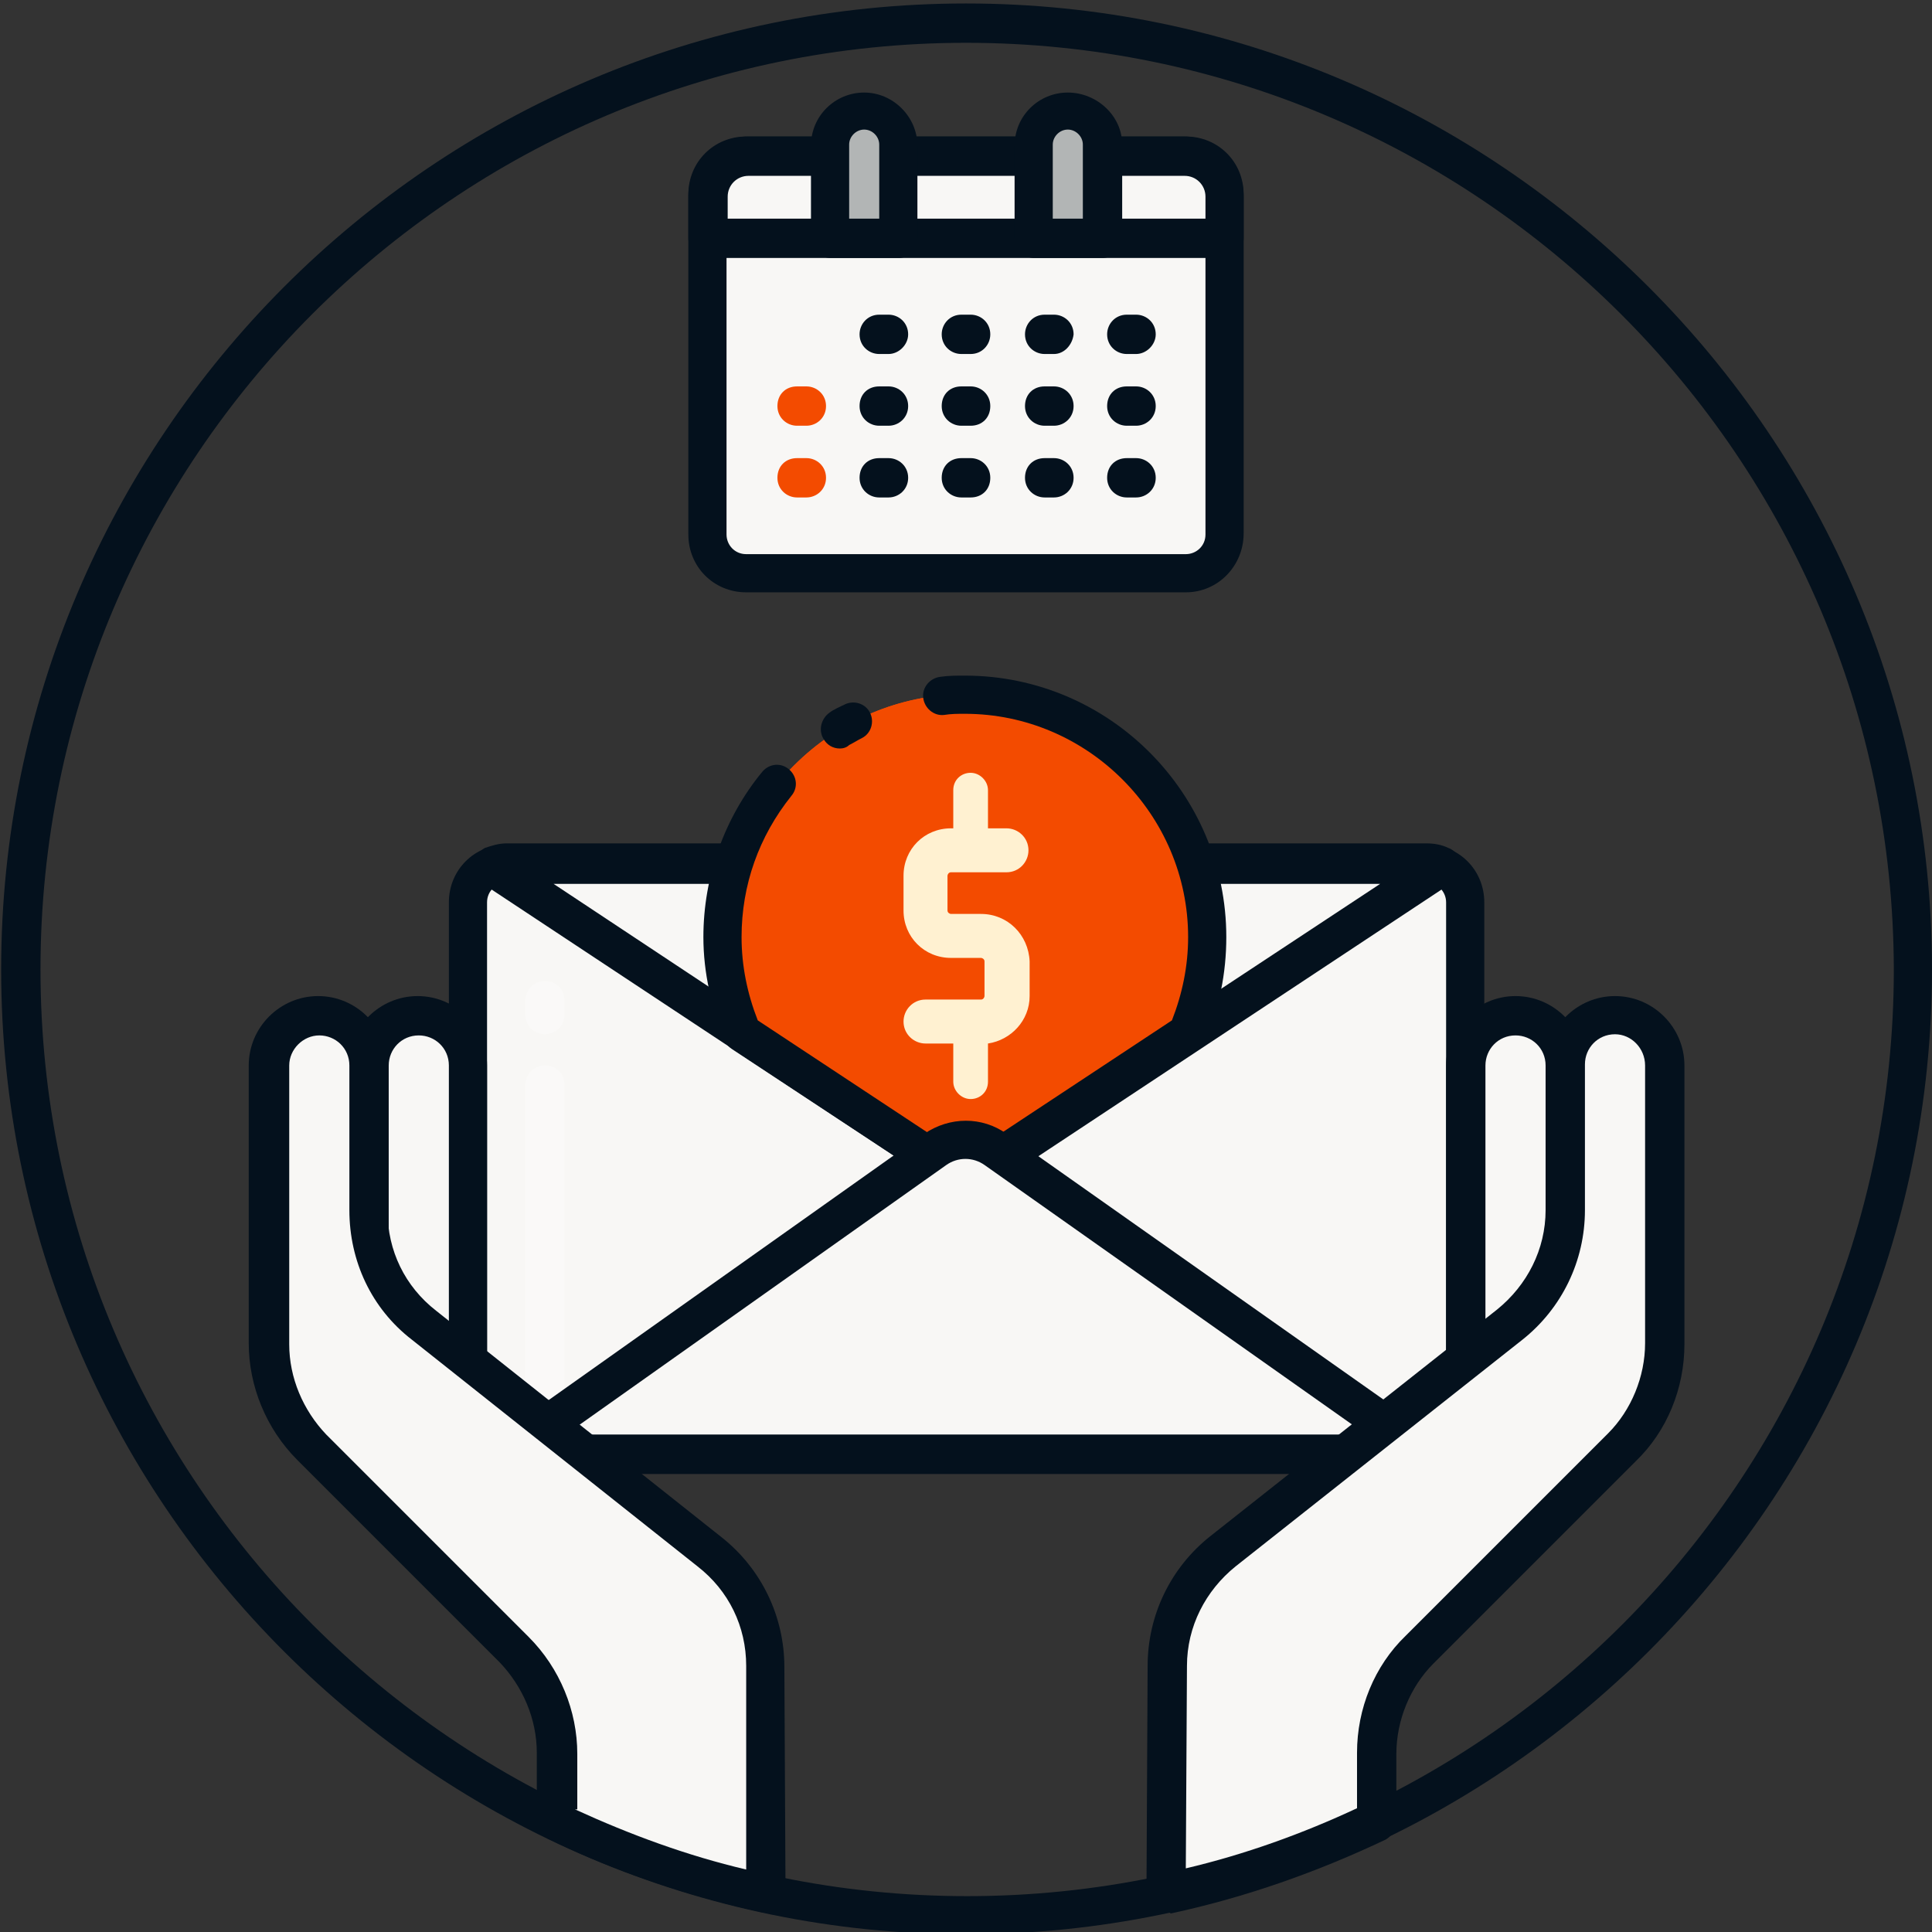 <?xml version="1.0" encoding="utf-8"?>
<!-- Generator: Adobe Illustrator 22.1.0, SVG Export Plug-In . SVG Version: 6.00 Build 0)  -->
<svg version="1.1" id="Layer_1" xmlns="http://www.w3.org/2000/svg" xmlns:xlink="http://www.w3.org/1999/xlink" x="0px" y="0px"
	 viewBox="0 0 167 167" style="enable-background:new 0 0 167 167;" xml:space="preserve">
<rect x="0" y="0" width="167" height="167" fill="#333333" stroke="none"/>
<style type="text/css">
	.st0{fill:#FFCBBA;}
	.st1{fill:#1E1F25;}
	.st2{fill:#F8F7F5;}
	.st3{fill:#04111D;}
	.st4{opacity:0.25;}
	.st5{fill:#FFFFFF;}
	.st6{fill:#F34B00;}
	.st7{fill:#FFF1D1;}
	.st8{fill:#B2B5B5;}
</style>
<g>
	<path class="st0" d="M40.4,124.4V92.1c0-2.4,1.9-4.3,4.3-4.3h0c2.4,0,4.3,1.9,4.3,4.3v32.3H40.4z"/>
</g>
<g>
	<path class="st1" d="M49,126.1h-8.6c-0.9,0-1.7-0.7-1.7-1.7V92.1c0-3.3,2.7-6,6-6c3.3,0,6,2.7,6,6v32.3
		C50.7,125.3,50,126.1,49,126.1z M42.1,122.7h5.3V92.1c0-1.5-1.2-2.6-2.6-2.6c-1.5,0-2.6,1.2-2.6,2.6V122.7z"/>
</g>
<g>
	<path class="st0" d="M126.7,124.4V92.1c0-2.4-1.9-4.3-4.3-4.3h0c-2.4,0-4.3,1.9-4.3,4.3v32.3H126.7z"/>
</g>
<g>
	<path class="st1" d="M126.7,126.1H118c-0.9,0-1.7-0.7-1.7-1.7V92.1c0-3.3,2.7-6,6-6c3.3,0,6,2.7,6,6v32.3
		C128.3,125.3,127.6,126.1,126.7,126.1z M119.7,122.7h5.3V92.1c0-1.5-1.2-2.6-2.6-2.6c-1.5,0-2.6,1.2-2.6,2.6V122.7z"/>
</g>
<g>
	<path class="st2" d="M123.3,125.7H43.8c-1.8,0-3.3-1.5-3.3-3.3V78c0-1.8,1.5-3.3,3.3-3.3h79.5c1.8,0,3.3,1.5,3.3,3.3v44.4
		C126.6,124.2,125.1,125.7,123.3,125.7z"/>
</g>
<g>
	<path class="st3" d="M123.3,127.4H43.8c-2.8,0-5-2.2-5-5V78c0-2.8,2.2-5,5-5h79.5c2.8,0,5,2.2,5,5v44.4
		C128.3,125.1,126,127.4,123.3,127.4z M43.8,76.3c-0.9,0-1.7,0.7-1.7,1.7v44.4c0,0.9,0.7,1.7,1.7,1.7h79.5c0.9,0,1.7-0.7,1.7-1.7V78
		c0-0.9-0.7-1.7-1.7-1.7H43.8z"/>
</g>
<g class="st4">
	<path class="st5" d="M47.1,89.4c-0.9,0-1.7-0.7-1.7-1.7v-1.2c0-0.9,0.7-1.7,1.7-1.7s1.7,0.7,1.7,1.7v1.2
		C48.8,88.7,48,89.4,47.1,89.4z"/>
</g>
<g class="st4">
	<path class="st5" d="M47.1,124.1c-0.9,0-1.7-0.7-1.7-1.7V93.8c0-0.9,0.7-1.7,1.7-1.7s1.7,0.7,1.7,1.7v28.7
		C48.8,123.4,48,124.1,47.1,124.1z"/>
</g>
<g>
	<path class="st2" d="M102.5,49.5h-38c-1.8,0-3.3-1.5-3.3-3.3V16.8c0-1.8,1.5-3.3,3.3-3.3h38c1.8,0,3.3,1.5,3.3,3.3v29.3
		C105.9,48,104.4,49.5,102.5,49.5z"/>
</g>
<g>
	<path class="st3" d="M102.5,51.2h-38c-2.8,0-5-2.2-5-5V16.8c0-2.8,2.2-5,5-5h38c2.8,0,5,2.2,5,5v29.3
		C107.5,48.9,105.3,51.2,102.5,51.2z M64.5,15.2c-0.9,0-1.7,0.7-1.7,1.7v29.3c0,0.9,0.7,1.7,1.7,1.7h38c0.9,0,1.7-0.7,1.7-1.7V16.8
		c0-0.9-0.7-1.7-1.7-1.7H64.5z"/>
</g>
<g>
	<path class="st2" d="M105.9,20.6V17c0-1.9-1.6-3.5-3.5-3.5H64.7c-1.9,0-3.5,1.6-3.5,3.5v3.6H105.9z"/>
</g>
<g>
	<path class="st3" d="M105.8,22.3H61.2c-0.9,0-1.7-0.7-1.7-1.7V17c0-2.9,2.3-5.2,5.2-5.2h37.6c2.9,0,5.2,2.3,5.2,5.2v3.6
		C107.5,21.5,106.8,22.3,105.8,22.3z M62.9,18.9h41.3V17c0-1-0.8-1.8-1.8-1.8H64.7c-1,0-1.8,0.8-1.8,1.8V18.9z"/>
</g>
<g>
	<path class="st3" d="M83.5,167.2c-46,0-83.4-37.4-83.4-83.4S37.5,0.3,83.5,0.3S167,37.8,167,83.8S129.5,167.2,83.5,167.2z
		 M83.5,3.7C39.4,3.7,3.5,39.6,3.5,83.8c0,44.1,35.9,80.1,80.1,80.1s80.1-35.9,80.1-80.1C163.6,39.6,127.7,3.7,83.5,3.7z"/>
</g>
<g>
	<path class="st2" d="M123.3,74.6H43.8c-0.4,0-0.9,0.1-1.2,0.2l38.4,25.4c1.6,1,3.6,1,5.2,0l38.4-25.4
		C124.1,74.7,123.7,74.6,123.3,74.6z"/>
</g>
<g>
	<path class="st3" d="M83.5,102.7c-1.2,0-2.5-0.3-3.5-1L41.6,76.3c-0.5-0.3-0.8-0.9-0.7-1.6c0.1-0.6,0.5-1.1,1-1.4
		c0.6-0.2,1.2-0.4,1.9-0.4h79.5c0.6,0,1.3,0.1,1.9,0.4c0.6,0.2,1,0.8,1,1.4c0.1,0.6-0.2,1.2-0.7,1.6l-38.4,25.4
		C86,102.3,84.8,102.7,83.5,102.7z M47.7,76.3l34.1,22.6c1,0.7,2.4,0.7,3.4,0l34.1-22.5H47.7z"/>
</g>
<g>
	<path class="st6" d="M83.5,60c-11.6,0-21,9.4-21,21c0,3,0.6,5.8,1.7,8.3l16.7,11c1.6,1,3.6,1,5.2,0l16.6-11
		c1.1-2.6,1.7-5.4,1.7-8.3C104.5,69.3,95.1,60,83.5,60z"/>
</g>
<g>
	<path class="st6" d="M83.5,60c-11.6,0-21,9.4-21,21c0,3,0.6,5.8,1.7,8.3l8.6,5.7c-0.3-1.3-0.4-2.7-0.4-4.1c0-11.6,9.4-21,21-21
		c3.2,0,6.3,0.7,9,2C99.1,64.8,91.9,60,83.5,60z"/>
</g>
<g>
	<path class="st7" d="M84.8,79h-2.6c-0.1,0-0.3-0.1-0.3-0.3v-3c0-0.1,0.1-0.3,0.3-0.3H87c1.1,0,1.9-0.9,1.9-1.9
		c0-1.1-0.9-1.9-1.9-1.9h-1.6v-3.3c0-0.8-0.7-1.5-1.5-1.5c-0.8,0-1.5,0.6-1.5,1.5v3.3h-0.2c-2.3,0-4.1,1.8-4.1,4.1v3
		c0,2.3,1.8,4.1,4.1,4.1h2.6c0.1,0,0.3,0.1,0.3,0.3v3c0,0.1-0.1,0.3-0.3,0.3h-4.8c-1.1,0-1.9,0.9-1.9,1.9c0,1.1,0.9,1.9,1.9,1.9h2.4
		v3.3c0,0.8,0.7,1.5,1.5,1.5c0.8,0,1.5-0.6,1.5-1.5v-3.3c2-0.3,3.6-2,3.6-4.1v-3C88.9,80.8,87.1,79,84.8,79z"/>
</g>
<g>
	<path class="st2" d="M40.4,117.6V92.1c0-2.4-1.9-4.3-4.3-4.3h0c-2.4,0-4.3,1.9-4.3,4.3v12.6v13H40.4z"/>
</g>
<g>
	<path class="st3" d="M40.4,119.3h-8.6c-0.9,0-1.7-0.7-1.7-1.7V92.1c0-3.3,2.7-6,6-6s6,2.7,6,6v25.5
		C42.1,118.5,41.4,119.3,40.4,119.3z M33.5,115.9h5.3V92.1c0-1.5-1.2-2.6-2.6-2.6c-1.5,0-2.6,1.2-2.6,2.6V115.9z"/>
</g>
<g>
	<path class="st2" d="M126.6,117.6V92.1c0-2.4,1.9-4.3,4.3-4.3l0,0c2.4,0,4.3,1.9,4.3,4.3v12.6v13H126.6z"/>
</g>
<g>
	<path class="st3" d="M135.3,119.3h-8.6c-0.9,0-1.7-0.7-1.7-1.7V92.1c0-3.3,2.7-6,6-6c3.3,0,6,2.7,6,6v25.5
		C136.9,118.5,136.2,119.3,135.3,119.3z M128.3,115.9h5.3V92.1c0-1.5-1.2-2.6-2.6-2.6c-1.5,0-2.6,1.2-2.6,2.6V115.9z"/>
</g>
<g>
	<path class="st3" d="M83.5,102.7c-1.2,0-2.5-0.3-3.5-1l-16.7-11c-0.3-0.2-0.5-0.4-0.6-0.7c-1.2-2.9-1.9-5.9-1.9-9
		c0-5.2,1.8-10.3,5.1-14.3c0.6-0.7,1.6-0.8,2.3-0.2c0.7,0.6,0.8,1.6,0.2,2.3c-2.8,3.5-4.3,7.7-4.3,12.2c0,2.5,0.5,4.9,1.4,7.2
		l16.2,10.7c1,0.7,2.4,0.7,3.4,0l16.2-10.7c0.9-2.3,1.4-4.7,1.4-7.2c0-10.6-8.7-19.3-19.3-19.3c-0.6,0-1.2,0-1.8,0.1
		c-0.9,0.1-1.7-0.6-1.8-1.5c-0.1-0.9,0.6-1.7,1.5-1.8c0.7-0.1,1.4-0.1,2.1-0.1c12.5,0,22.6,10.2,22.6,22.6c0,3.1-0.6,6.2-1.9,9
		c-0.1,0.3-0.3,0.5-0.6,0.7l-16.6,11C86,102.3,84.8,102.7,83.5,102.7z"/>
</g>
<g>
	<path class="st3" d="M72.6,64.7c-0.6,0-1.1-0.3-1.4-0.8c-0.5-0.8-0.2-1.8,0.5-2.3c0.4-0.3,0.9-0.5,1.3-0.7c0.8-0.4,1.8-0.1,2.2,0.7
		c0.4,0.8,0.1,1.8-0.7,2.2c-0.4,0.2-0.7,0.4-1.1,0.6C73.2,64.6,72.9,64.7,72.6,64.7z"/>
</g>
<g>
	<path class="st2" d="M86.1,99.4c-1.6-1.1-3.6-1.1-5.2,0l-37.2,26.3c0,0,0.1,0,0.1,0h79.5c0,0,0.1,0,0.1,0L86.1,99.4z"/>
</g>
<g>
	<path class="st3" d="M43.8,127.4c-0.7,0-1.4-0.5-1.6-1.2c-0.2-0.7,0-1.5,0.6-1.9L79.9,98c2.2-1.5,5-1.5,7.1,0c0,0,0,0,0,0
		l37.3,26.3c0.6,0.4,0.8,1.2,0.6,1.9s-0.9,1.2-1.6,1.2L43.8,127.4z M48.9,124l69.2,0l-33-23.3c-1-0.7-2.3-0.7-3.3,0L48.9,124z"/>
</g>
<g>
	<path class="st2" d="M66.3,163.7L66.2,144c0-3.9-1.8-7.5-4.8-9.9l-24.8-19.6c-3-2.4-4.8-6.1-4.8-9.9V92.1c0-2.4-1.9-4.3-4.3-4.3
		l0,0c-2.4,0-4.3,1.9-4.3,4.3v24.1c0,3.4,1.3,6.6,3.7,9l17.5,17.5c2.4,2.4,3.7,5.6,3.7,9v5.9C53.8,160.2,59.9,162.3,66.3,163.7z"/>
</g>
<g>
	<path class="st3" d="M66.3,165.3c-0.1,0-0.2,0-0.4,0c-6.4-1.4-12.7-3.5-18.6-6.4c-0.6-0.3-0.9-0.9-0.9-1.5v-5.9
		c0-2.9-1.2-5.7-3.2-7.8l-17.5-17.5c-2.7-2.7-4.2-6.4-4.2-10.1V92.1c0-3.3,2.7-6,6-6s6,2.7,6,6v12.6c0,3.4,1.5,6.5,4.2,8.6
		l24.7,19.6c3.4,2.7,5.4,6.8,5.4,11.2l0.1,19.6c0,0.5-0.2,1-0.6,1.3C67,165.2,66.6,165.3,66.3,165.3z M49.7,156.4
		c4.8,2.2,9.7,4,14.8,5.2L64.5,144c0-3.4-1.5-6.5-4.2-8.6l-24.7-19.6c-3.5-2.7-5.4-6.8-5.4-11.2V92.1c0-1.5-1.2-2.6-2.6-2.6
		s-2.6,1.2-2.6,2.6v24.1c0,2.9,1.2,5.7,3.2,7.8l17.5,17.5c2.7,2.7,4.2,6.4,4.2,10.1V156.4z"/>
</g>
<g>
	<path class="st2" d="M143.9,92.1c0-2.4-1.9-4.3-4.3-4.3l0,0c-2.4,0-4.3,1.9-4.3,4.3v12.6c0,3.9-1.8,7.5-4.8,9.9l-24.8,19.6
		c-3,2.4-4.8,6-4.8,9.9l-0.1,19.6c6.4-1.4,12.5-3.5,18.2-6.2v-5.9c0-3.4,1.3-6.6,3.7-9l17.5-17.5c2.4-2.4,3.7-5.6,3.7-9V92.1z"/>
</g>
<g>
	<path class="st3" d="M100.8,165.3c-0.4,0-0.8-0.1-1.1-0.4c-0.4-0.3-0.6-0.8-0.6-1.3l0.1-19.6c0-4.4,2-8.5,5.4-11.2l24.8-19.6
		c2.6-2.1,4.2-5.2,4.2-8.6V92.1c0-3.3,2.7-6,6-6s6,2.7,6,6v24.1c0,3.8-1.5,7.5-4.2,10.1l-17.5,17.5c-2,2-3.2,4.9-3.2,7.8v5.9
		c0,0.6-0.4,1.2-0.9,1.5c-5.9,2.8-12.1,5-18.6,6.4C101.1,165.3,100.9,165.3,100.8,165.3z M139.6,89.4c-1.5,0-2.6,1.2-2.6,2.6v12.6
		c0,4.4-2,8.5-5.4,11.2l-24.8,19.6c-2.6,2.1-4.2,5.2-4.2,8.6l-0.1,17.5c5.1-1.2,10.1-3,14.8-5.2v-4.8c0-3.8,1.5-7.5,4.2-10.1
		l17.5-17.5c2-2,3.2-4.9,3.2-7.8V92.1C142.2,90.6,141,89.4,139.6,89.4z M119,157.4L119,157.4L119,157.4z"/>
</g>
<g>
	<path class="st3" d="M76.8,30.6H76c-0.9,0-1.7-0.7-1.7-1.7c0-0.9,0.7-1.7,1.7-1.7h0.8c0.9,0,1.7,0.7,1.7,1.7
		C78.5,29.8,77.7,30.6,76.8,30.6z"/>
</g>
<g>
	<path class="st3" d="M83.9,30.6h-0.8c-0.9,0-1.7-0.7-1.7-1.7c0-0.9,0.7-1.7,1.7-1.7h0.8c0.9,0,1.7,0.7,1.7,1.7
		C85.6,29.8,84.9,30.6,83.9,30.6z"/>
</g>
<g>
	<path class="st3" d="M91.1,30.6h-0.8c-0.9,0-1.7-0.7-1.7-1.7c0-0.9,0.7-1.7,1.7-1.7h0.8c0.9,0,1.7,0.7,1.7,1.7
		C92.7,29.8,92,30.6,91.1,30.6z"/>
</g>
<g>
	<path class="st3" d="M98.2,30.6h-0.8c-0.9,0-1.7-0.7-1.7-1.7c0-0.9,0.7-1.7,1.7-1.7h0.8c0.9,0,1.7,0.7,1.7,1.7
		C99.9,29.8,99.1,30.6,98.2,30.6z"/>
</g>
<g>
	<path class="st6" d="M69.7,36.8h-0.8c-0.9,0-1.7-0.7-1.7-1.7s0.7-1.7,1.7-1.7h0.8c0.9,0,1.7,0.7,1.7,1.7S70.6,36.8,69.7,36.8z"/>
</g>
<g>
	<path class="st3" d="M76.8,36.8H76c-0.9,0-1.7-0.7-1.7-1.7s0.7-1.7,1.7-1.7h0.8c0.9,0,1.7,0.7,1.7,1.7S77.7,36.8,76.8,36.8z"/>
</g>
<g>
	<path class="st3" d="M83.9,36.8h-0.8c-0.9,0-1.7-0.7-1.7-1.7s0.7-1.7,1.7-1.7h0.8c0.9,0,1.7,0.7,1.7,1.7S84.9,36.8,83.9,36.8z"/>
</g>
<g>
	<path class="st3" d="M91.1,36.8h-0.8c-0.9,0-1.7-0.7-1.7-1.7s0.7-1.7,1.7-1.7h0.8c0.9,0,1.7,0.7,1.7,1.7S92,36.8,91.1,36.8z"/>
</g>
<g>
	<path class="st3" d="M98.2,36.8h-0.8c-0.9,0-1.7-0.7-1.7-1.7s0.7-1.7,1.7-1.7h0.8c0.9,0,1.7,0.7,1.7,1.7S99.1,36.8,98.2,36.8z"/>
</g>
<g>
	<path class="st6" d="M69.7,43h-0.8c-0.9,0-1.7-0.7-1.7-1.7s0.7-1.7,1.7-1.7h0.8c0.9,0,1.7,0.7,1.7,1.7S70.6,43,69.7,43z"/>
</g>
<g>
	<path class="st3" d="M76.8,43H76c-0.9,0-1.7-0.7-1.7-1.7s0.7-1.7,1.7-1.7h0.8c0.9,0,1.7,0.7,1.7,1.7S77.7,43,76.8,43z"/>
</g>
<g>
	<path class="st3" d="M83.9,43h-0.8c-0.9,0-1.7-0.7-1.7-1.7s0.7-1.7,1.7-1.7h0.8c0.9,0,1.7,0.7,1.7,1.7S84.9,43,83.9,43z"/>
</g>
<g>
	<path class="st3" d="M91.1,43h-0.8c-0.9,0-1.7-0.7-1.7-1.7s0.7-1.7,1.7-1.7h0.8c0.9,0,1.7,0.7,1.7,1.7S92,43,91.1,43z"/>
</g>
<g>
	<path class="st3" d="M98.2,43h-0.8c-0.9,0-1.7-0.7-1.7-1.7s0.7-1.7,1.7-1.7h0.8c0.9,0,1.7,0.7,1.7,1.7S99.1,43,98.2,43z"/>
</g>
<g>
	<path class="st8" d="M77.7,20.6h-5.9v-8c0-1.6,1.3-3,3-3h0c1.6,0,3,1.3,3,3V20.6z"/>
</g>
<g>
	<path class="st3" d="M77.7,22.3h-5.9c-0.9,0-1.7-0.7-1.7-1.7v-8c0-2.6,2.1-4.6,4.6-4.6s4.6,2.1,4.6,4.6v8
		C79.4,21.5,78.6,22.3,77.7,22.3z M73.4,18.9H76v-6.4c0-0.7-0.6-1.3-1.3-1.3s-1.3,0.6-1.3,1.3V18.9z"/>
</g>
<g>
	<path class="st8" d="M95.3,20.6h-5.9v-8c0-1.6,1.3-3,3-3h0c1.6,0,3,1.3,3,3V20.6z"/>
</g>
<g>
	<path class="st3" d="M95.3,22.3h-5.9c-0.9,0-1.7-0.7-1.7-1.7v-8c0-2.6,2.1-4.6,4.6-4.6S97,10,97,12.5v8
		C97,21.5,96.2,22.3,95.3,22.3z M91,18.9h2.6v-6.4c0-0.7-0.6-1.3-1.3-1.3c-0.7,0-1.3,0.6-1.3,1.3V18.9z"/>
</g>
</svg>
